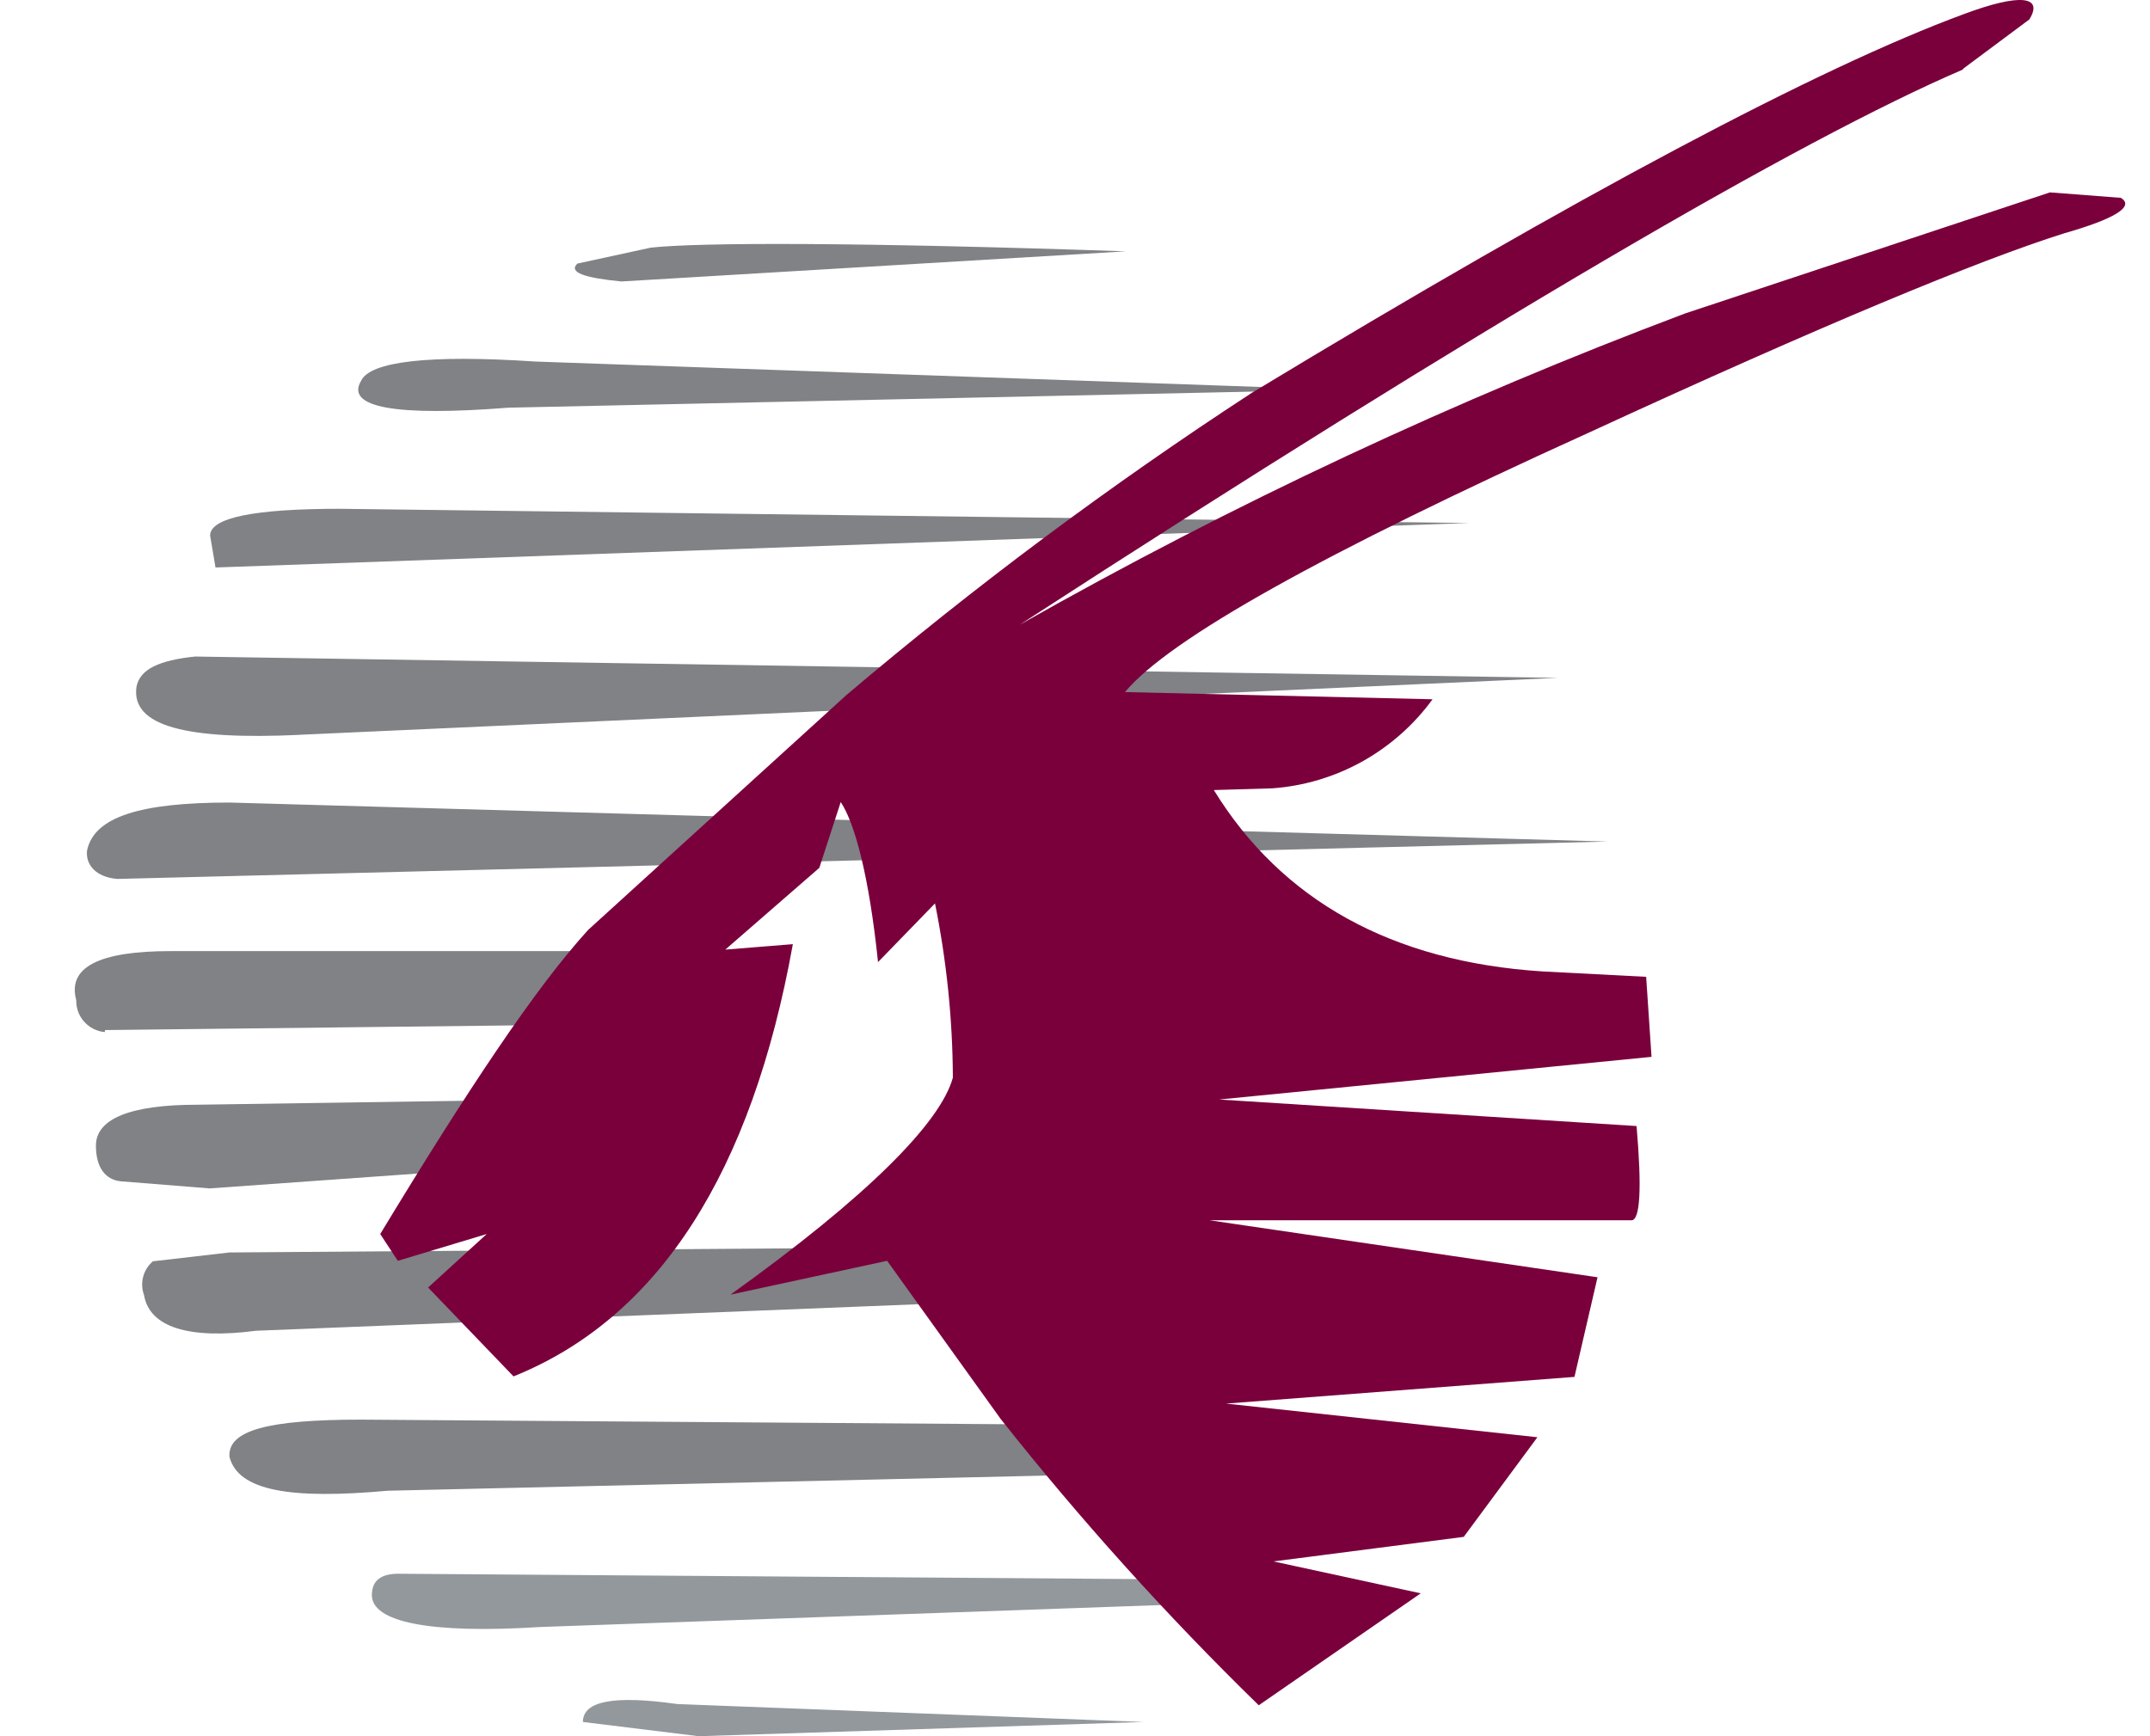 <svg width="26" height="21" viewBox="0 0 26 21" fill="none" xmlns="http://www.w3.org/2000/svg">
<g id="Group 1175">
<path id="Vector" fill-rule="evenodd" clip-rule="evenodd" d="M7.507 3.405L13.616 3.04C10.389 2.93 8.475 2.93 7.872 2.995L6.982 3.188C6.872 3.295 7.068 3.361 7.519 3.405H7.507Z" fill="#808285"/>
<path id="Vector_2" fill-rule="evenodd" clip-rule="evenodd" d="M6.151 4.931L16.196 4.714L6.474 4.373C5.183 4.287 4.473 4.373 4.366 4.607C4.173 4.931 4.797 5.038 6.148 4.931H6.151Z" fill="#808285"/>
<path id="Vector_3" fill-rule="evenodd" clip-rule="evenodd" d="M2.603 6.864L17.767 6.326L4.111 6.154C3.078 6.154 2.541 6.261 2.541 6.478L2.606 6.864H2.603Z" fill="#808285"/>
<path id="Vector_4" fill-rule="evenodd" clip-rule="evenodd" d="M3.612 8.888L18.841 8.199L2.359 7.941C1.929 7.986 1.691 8.092 1.65 8.309C1.585 8.781 2.244 8.953 3.627 8.888H3.612Z" fill="#808285"/>
<path id="Vector_5" fill-rule="evenodd" clip-rule="evenodd" d="M1.418 10.631L19.443 10.179L2.775 9.707C1.697 9.707 1.139 9.88 1.053 10.286C1.032 10.458 1.16 10.61 1.418 10.631Z" fill="#808285"/>
<path id="Vector_6" fill-rule="evenodd" clip-rule="evenodd" d="M1.27 12.459L6.97 12.394L7.765 11.504H2.062C1.202 11.504 0.813 11.697 0.922 12.097C0.92 12.193 0.954 12.287 1.018 12.358C1.082 12.43 1.171 12.475 1.267 12.483L1.27 12.459Z" fill="#808285"/>
<path id="Vector_7" fill-rule="evenodd" clip-rule="evenodd" d="M2.538 14.374L6.15 14.116L6.625 13.299L2.386 13.362C1.57 13.362 1.16 13.534 1.16 13.857C1.16 14.116 1.27 14.267 1.457 14.288L2.532 14.374H2.538Z" fill="#808285"/>
<path id="Vector_8" fill-rule="evenodd" clip-rule="evenodd" d="M3.096 16.096L12.28 15.728L11.636 15.084L2.775 15.149L1.849 15.256C1.791 15.305 1.75 15.371 1.731 15.444C1.712 15.517 1.716 15.594 1.742 15.665C1.807 16.051 2.279 16.203 3.096 16.096Z" fill="#808285"/>
<path id="Vector_9" fill-rule="evenodd" clip-rule="evenodd" d="M13.506 17.236L4.366 17.171C3.247 17.171 2.751 17.298 2.775 17.622C2.882 18.031 3.505 18.138 4.689 18.031L14.067 17.815L13.506 17.236Z" fill="#808285"/>
<path id="Vector_10" fill-rule="evenodd" clip-rule="evenodd" d="M14.646 19.106L4.817 19.035C4.603 19.035 4.497 19.121 4.497 19.293C4.497 19.616 5.182 19.765 6.539 19.679L15.614 19.358L14.646 19.121V19.106Z" fill="#93989C"/>
<path id="Vector_11" fill-rule="evenodd" clip-rule="evenodd" d="M8.453 21L13.83 20.828L8.189 20.611C7.435 20.504 7.049 20.57 7.049 20.828L8.448 21H8.453Z" fill="#93989C"/>
<path id="Vector_12" fill-rule="evenodd" clip-rule="evenodd" d="M23.733 0.843C21.777 1.683 17.971 3.898 12.334 7.555C14.914 6.093 17.603 4.835 20.379 3.791L24.79 2.327L25.648 2.393C25.82 2.5 25.562 2.651 24.959 2.823C23.929 3.147 22.014 3.942 19.218 5.231C15.991 6.694 14.142 7.727 13.604 8.371L17.324 8.458C17.099 8.767 16.809 9.023 16.475 9.21C16.141 9.396 15.77 9.507 15.389 9.535L14.679 9.556C15.498 10.889 16.831 11.634 18.657 11.75L19.907 11.815L19.972 12.783L14.744 13.299L19.791 13.62C19.856 14.374 19.835 14.76 19.729 14.76H14.629L19.319 15.449L19.04 16.654L14.827 16.977L18.592 17.384L17.701 18.589L15.4 18.886L17.181 19.272L15.222 20.626C14.109 19.54 13.067 18.384 12.102 17.164L10.728 15.25L8.834 15.659C10.49 14.472 11.372 13.581 11.523 13.035C11.52 12.327 11.447 11.621 11.307 10.927L10.618 11.637C10.511 10.604 10.339 9.96 10.167 9.701L9.908 10.497L8.771 11.486L9.588 11.42C9.092 14.175 7.973 15.938 6.21 16.648L5.177 15.573L5.886 14.926L4.811 15.25L4.598 14.926C5.652 13.187 6.468 11.957 7.112 11.248L10.232 8.41C11.789 7.089 13.426 5.868 15.136 4.753C19.117 2.342 22 0.816 23.745 0.172C24.434 -0.086 24.713 -0.045 24.541 0.235L23.745 0.828L23.733 0.843Z" fill="#7A003C"/>
</g>
</svg>
